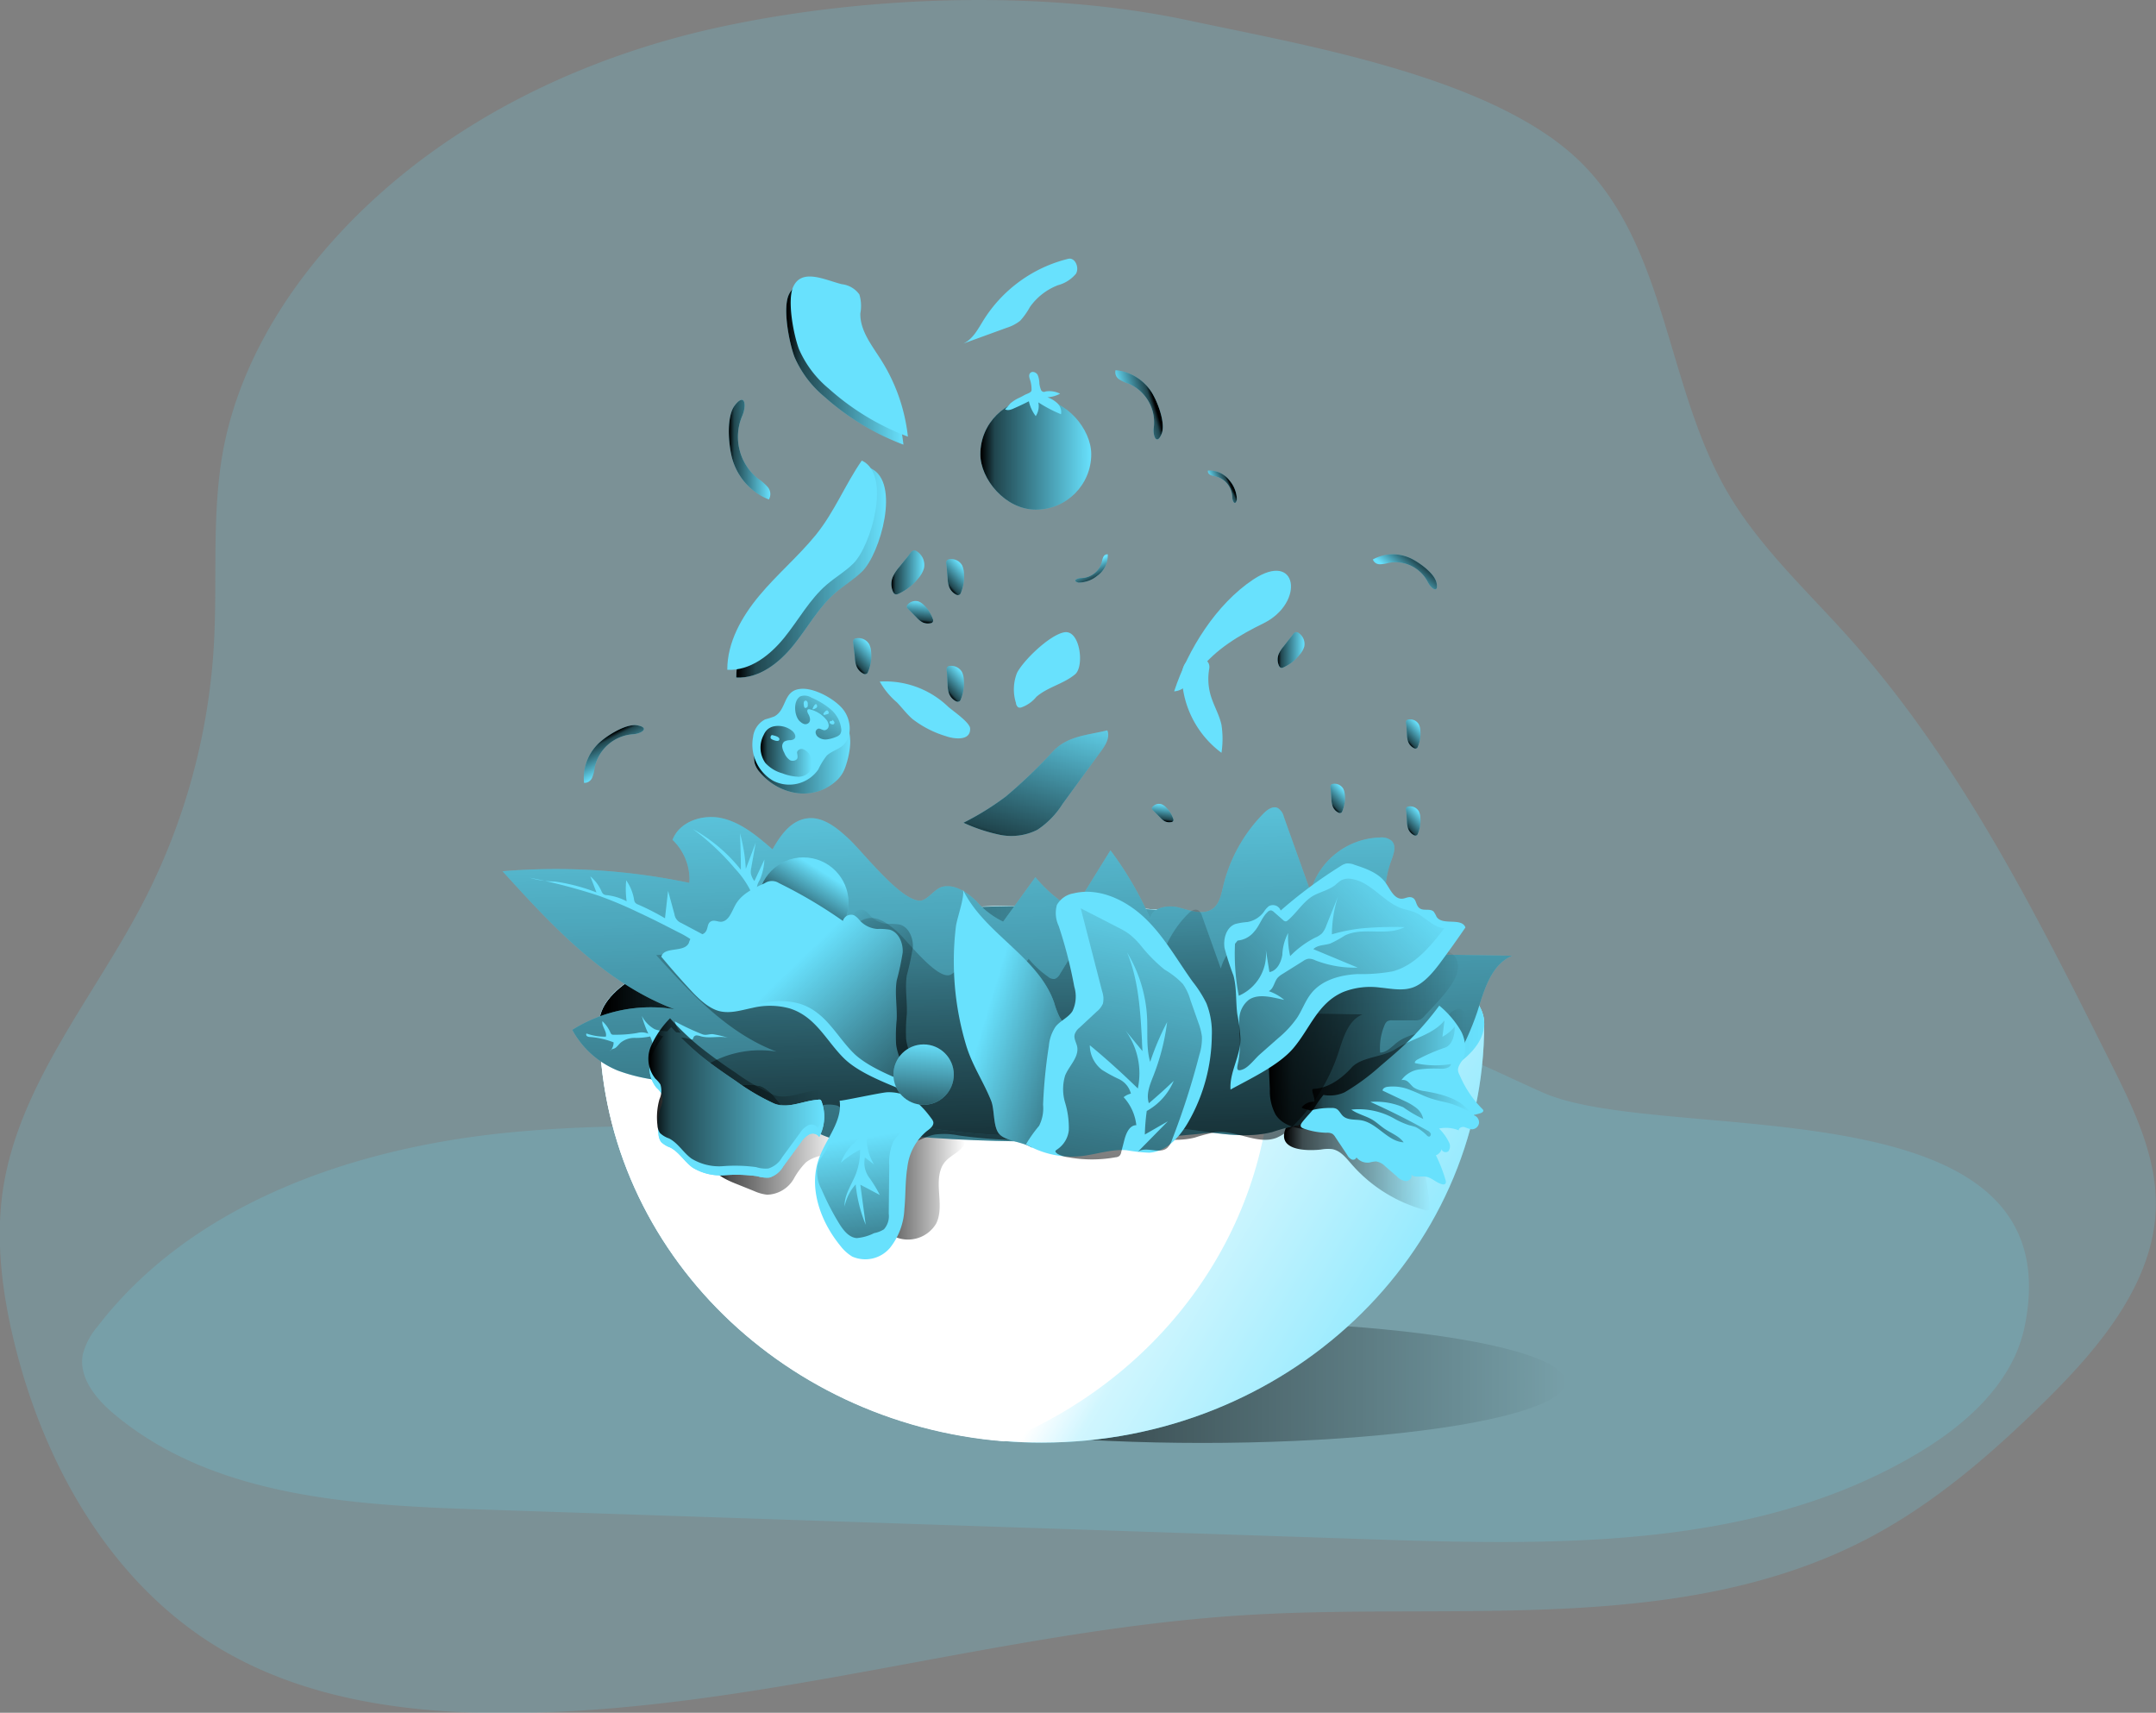 <svg id="Layer_1" data-name="Layer 1" xmlns="http://www.w3.org/2000/svg" xmlns:xlink="http://www.w3.org/1999/xlink" viewBox="0 0 314.2 249.57"><rect x="0" y="0" width="314.2" height="249.57" fill="#808080" stroke="none"/><defs><linearGradient id="linear-gradient" x1="158.59" y1="147.86" x2="172.61" y2="147.86" gradientUnits="userSpaceOnUse"><stop offset="0.01"/><stop offset="0.13" stop-opacity="0.69"/><stop offset="1" stop-opacity="0"/></linearGradient><linearGradient id="linear-gradient-2" x1="122.29" y1="201.38" x2="228.16" y2="201.38" xlink:href="#linear-gradient"/><linearGradient id="linear-gradient-3" x1="218" y1="213.6" x2="268.31" y2="244.01" gradientUnits="userSpaceOnUse"><stop offset="0.01" stop-color="#fff"/><stop offset="0.13" stop-color="#fff" stop-opacity="0.69"/><stop offset="1" stop-color="#fff" stop-opacity="0"/></linearGradient><linearGradient id="linear-gradient-4" x1="235.77" y1="206.47" x2="257.16" y2="206.47" xlink:href="#linear-gradient"/><linearGradient id="linear-gradient-5" x1="152.5" y1="208.03" x2="171.49" y2="208.03" xlink:href="#linear-gradient"/><linearGradient id="linear-gradient-6" x1="175.6" y1="211.91" x2="189.37" y2="211.91" xlink:href="#linear-gradient"/><linearGradient id="linear-gradient-7" x1="136.06" y1="188.11" x2="265.02" y2="188.11" xlink:href="#linear-gradient"/><linearGradient id="linear-gradient-8" x1="197.38" y1="237.87" x2="194.57" y2="139.89" xlink:href="#linear-gradient"/><linearGradient id="linear-gradient-9" x1="115.44" y1="134.15" x2="119.85" y2="127.02" xlink:href="#linear-gradient"/><linearGradient id="linear-gradient-10" x1="233.32" y1="190.13" x2="262.4" y2="190.13" xlink:href="#linear-gradient"/><linearGradient id="linear-gradient-11" x1="238.32" y1="196.56" x2="262.96" y2="196.56" xlink:href="#linear-gradient"/><linearGradient id="linear-gradient-12" x1="197.11" y1="228.49" x2="195.14" y2="159.95" xlink:href="#linear-gradient"/><linearGradient id="linear-gradient-13" x1="214.77" y1="193.59" x2="192.39" y2="186.84" xlink:href="#linear-gradient"/><linearGradient id="linear-gradient-14" x1="143.18" y1="198.3" x2="168.57" y2="198.3" xlink:href="#linear-gradient"/><linearGradient id="linear-gradient-15" x1="187.26" y1="200.57" x2="165.72" y2="178.32" xlink:href="#linear-gradient"/><linearGradient id="linear-gradient-16" x1="179.1" y1="232.19" x2="175.02" y2="204.59" xlink:href="#linear-gradient"/><linearGradient id="linear-gradient-17" x1="206.45" y1="232.94" x2="217.9" y2="164.24" xlink:href="#linear-gradient"/><linearGradient id="linear-gradient-18" x1="210.73" y1="206.81" x2="254.27" y2="165.89" xlink:href="#linear-gradient"/><linearGradient id="linear-gradient-19" x1="133.96" y1="164.38" x2="134.99" y2="151.8" xlink:href="#linear-gradient"/><linearGradient id="linear-gradient-20" x1="196.25" y1="164.05" x2="203.29" y2="140.4" xlink:href="#linear-gradient"/><linearGradient id="linear-gradient-21" x1="155.97" y1="122.42" x2="177.8" y2="122.42" xlink:href="#linear-gradient"/><linearGradient id="linear-gradient-22" x1="163.28" y1="92.14" x2="180.36" y2="92.14" xlink:href="#linear-gradient"/><linearGradient id="linear-gradient-23" x1="142.87" y1="66.18" x2="159.03" y2="66.18" xlink:href="#linear-gradient"/><linearGradient id="linear-gradient-24" x1="178.61" y1="122.33" x2="183.41" y2="122.33" xlink:href="#linear-gradient"/><linearGradient id="linear-gradient-25" x1="4298.7" y1="2918.98" x2="4301.78" y2="2918.98" gradientTransform="translate(-3263.1 4018.92) rotate(-82.64)" xlink:href="#linear-gradient"/><linearGradient id="linear-gradient-26" x1="2841.31" y1="799.87" x2="2845.01" y2="799.87" gradientTransform="translate(-2446.06 1459.16) rotate(-42.61)" xlink:href="#linear-gradient"/><linearGradient id="linear-gradient-27" x1="2823.56" y1="799.2" x2="2827.26" y2="799.2" gradientTransform="translate(-2446.06 1459.16) rotate(-42.61)" xlink:href="#linear-gradient"/><linearGradient id="linear-gradient-28" x1="2830.77" y1="811.32" x2="2834.47" y2="811.32" gradientTransform="translate(-2446.06 1459.16) rotate(-42.61)" xlink:href="#linear-gradient"/><linearGradient id="linear-gradient-29" x1="234.9" y1="133.66" x2="238.81" y2="133.66" xlink:href="#linear-gradient"/><linearGradient id="linear-gradient-30" x1="4274.48" y1="2957.83" x2="4276.98" y2="2957.83" gradientTransform="translate(-3263.1 4018.92) rotate(-82.64)" xlink:href="#linear-gradient"/><linearGradient id="linear-gradient-31" x1="2875.28" y1="861.89" x2="2878.29" y2="861.89" gradientTransform="translate(-2446.06 1459.16) rotate(-42.61)" xlink:href="#linear-gradient"/><linearGradient id="linear-gradient-32" x1="2860.82" y1="861.35" x2="2863.83" y2="861.35" gradientTransform="translate(-2446.06 1459.16) rotate(-42.61)" xlink:href="#linear-gradient"/><linearGradient id="linear-gradient-33" x1="2866.7" y1="871.22" x2="2869.71" y2="871.22" gradientTransform="translate(-2446.06 1459.16) rotate(-42.61)" xlink:href="#linear-gradient"/><linearGradient id="linear-gradient-34" x1="154.92" y1="104.47" x2="160.97" y2="104.47" xlink:href="#linear-gradient"/><linearGradient id="linear-gradient-35" x1="-1841.23" y1="6572.34" x2="-1837.12" y2="6572.34" gradientTransform="translate(4105.71 5756.04) rotate(130.01)" xlink:href="#linear-gradient"/><linearGradient id="linear-gradient-36" x1="-506.31" y1="7420.19" x2="-503.85" y2="7420.19" gradientTransform="translate(2960.6 7026.45) rotate(154.54)" xlink:href="#linear-gradient"/><linearGradient id="linear-gradient-37" x1="4300.19" y1="4938.73" x2="4302.65" y2="4938.73" gradientTransform="translate(-2539.45 6067.15) rotate(-114.14)" xlink:href="#linear-gradient"/><linearGradient id="linear-gradient-38" x1="136.16" y1="7574.99" x2="140.9" y2="7574.99" gradientTransform="translate(2443.35 7338.88) rotate(163.94)" xlink:href="#linear-gradient"/><linearGradient id="linear-gradient-39" x1="-2734.47" y1="2536.8" x2="-2729.73" y2="2536.8" gradientTransform="translate(3642.96 1418.89) rotate(62.8)" xlink:href="#linear-gradient"/><linearGradient id="linear-gradient-40" x1="161.99" y1="151.07" x2="170.93" y2="139.66" xlink:href="#linear-gradient"/><linearGradient id="linear-gradient-41" x1="159.56" y1="148.42" x2="167" y2="148.42" xlink:href="#linear-gradient"/></defs><title>30</title><path d="M153.38,42.94c-21.2,4.63-41.56,14.82-56.09,31-7.72,8.57-13.78,18.91-16,30.24-1.81,9.48-.87,19.24-1.43,28.87a93.23,93.23,0,0,1-10.28,37.36c-7.26,14-18.26,26.62-20.5,42.2-1,7.2-.08,14.56,1.62,21.63,4.26,17.77,13.89,35,29.46,44.57,12.73,7.82,28.2,9.87,43.15,9.75,36.2-.29,71.39-12.2,107.53-14.31,30.45-1.78,62.9,3,89.95-11.06,9.79-5.11,18.23-12.45,26.09-20.21s16-17.43,16-28.67c0-7.17-3.27-13.87-6.47-20.28-10.93-21.86-22-44-38.32-62.24-6.18-6.91-13.13-13.29-17.76-21.33-8.82-15.31-8.72-35.66-21.39-48S238.84,45.54,222,41.94C200.65,37.37,174.63,38.31,153.38,42.94Z" transform="translate(-48.7 -38.95)" fill="#68e1fd" opacity="0.18" style="isolation:isolate"/><path d="M190.86,202.85c-22.67,1.47-45.5-1.11-68.1,1.13S76.7,214.27,62.87,232.29a10.15,10.15,0,0,0-2.1,4c-.65,3.33,1.86,6.42,4.45,8.61,14.43,12.19,34.87,13.39,53.74,14l129.78,4.35c27.31.91,56.38,1.4,79.77-12.74,7-4.22,13.59-10.25,15.24-18.24,7.45-36.15-52.47-26.33-70.14-34.1-11.13-4.89-16.81-9-29.53-6.39C226,195.44,209.59,201.64,190.86,202.85Z" transform="translate(-48.7 -38.95)" fill="#68e1fd" opacity="0.18" style="isolation:isolate"/><path d="M171.74,144.17c1.33,1.63.87,4.27.31,6.08a6.57,6.57,0,0,1-.49,1.23,4.87,4.87,0,0,1-.73,1,7.1,7.1,0,0,1-5.85,2.05,8.6,8.6,0,0,1-5.5-3,3.39,3.39,0,0,1-.8-1.4,5.2,5.2,0,0,1,.2-2.62,2.88,2.88,0,0,1,1.54-1.77,14,14,0,0,0,1.34-.43c1.84-1,1.26-3.71,3.71-4C167.47,141,170.54,142.69,171.74,144.17Z" transform="translate(-48.7 -38.95)" fill="#68e1fd"/><path d="M171.74,144.17c1.33,1.63.87,4.27.31,6.08a6.57,6.57,0,0,1-.49,1.23,4.87,4.87,0,0,1-.73,1,7.1,7.1,0,0,1-5.85,2.05,8.6,8.6,0,0,1-5.5-3,3.39,3.39,0,0,1-.8-1.4,5.2,5.2,0,0,1,.2-2.62,2.88,2.88,0,0,1,1.54-1.77,14,14,0,0,0,1.34-.43c1.84-1,1.26-3.71,3.71-4C167.47,141,170.54,142.69,171.74,144.17Z" transform="translate(-48.7 -38.95)" fill="url(#linear-gradient)"/><ellipse cx="175.22" cy="201.38" rx="52.93" ry="8.87" fill="url(#linear-gradient-2)"/><path d="M265,188.08v.07c0,33.72-28.87,61-64.48,61-1.86,0-3.71-.07-5.53-.23-33-2.65-58.95-28.86-58.95-60.82v-.07c0-4.62,6.9-8.82,18.09-11.91,11.73-3.23,28.18-5.24,46.39-5.24C236.12,170.93,265,178.61,265,188.08Z" transform="translate(-48.7 -38.95)" fill="#68e1fd"/><path d="M265,188.08v.07c0,33.72-28.87,61-64.48,61-1.86,0-3.71-.07-5.53-.23-33-2.65-58.95-28.86-58.95-60.82v-.07c0-4.62,6.9-8.82,18.09-11.91,11.73-3.23,28.18-5.24,46.39-5.24C236.12,170.93,265,178.61,265,188.08Z" transform="translate(-48.7 -38.95)" fill="url(#linear-gradient-3)"/><path d="M241.2,206.45a5.73,5.73,0,0,1,1.65-.06c1.18.21,2,1.25,2.78,2.15a21.62,21.62,0,0,0,10.76,6.73c.25.06.56.1.7-.1a.62.62,0,0,0,.05-.48L255.77,206a30,30,0,0,0-1-4.8,4.58,4.58,0,0,0-.95-1.78,5.59,5.59,0,0,0-2.79-1.3,10.73,10.73,0,0,0-3.63-.5,10.1,10.1,0,0,0-3,.91c-2.24,1-7.39,2.38-8.34,4.85C234.75,206.64,239.17,206.67,241.2,206.45Z" transform="translate(-48.7 -38.95)" fill="url(#linear-gradient-4)"/><path d="M234,192.83v.07c0,25.13-16,46.71-39,56.07-33-2.65-58.95-28.86-58.95-60.82v-.07c0-4.62,6.9-8.82,18.09-11.91,4.91-.32,10-.49,15.33-.49C205.06,175.68,233.92,183.36,234,192.83Z" transform="translate(-48.7 -38.95)" fill="#fff"/><path d="M156,211.45l2.61,1.05a6.27,6.27,0,0,0,1.89.53,4.63,4.63,0,0,0,3.86-2.28,11,11,0,0,1,1.75-2.39c1.27-1.08,3.11-1.08,4.63-1.76a1.27,1.27,0,0,0,.72-.62,1.32,1.32,0,0,0-.49-1.31A5.79,5.79,0,0,0,166.5,203a21.19,21.19,0,0,0-2.7.55c-1.15.23-2.34.3-3.5.54-2.15.47-5.66,1.74-7.23,3.35C151.21,209.39,154.37,210.81,156,211.45Z" transform="translate(-48.7 -38.95)" fill="url(#linear-gradient-5)"/><path d="M185.88,209.15c-1,2.54.47,5.63-.75,8.09a4.78,4.78,0,0,1-6.3,1.79,6.54,6.54,0,0,1-3.23-6.1,10.62,10.62,0,0,1,3-6.5,7.2,7.2,0,0,1,1.5-1.31c1.66-1,3.76-.91,5.7-.72,1.24.12,4.42-.26,3.39,1.4C188.34,207.14,186.55,207.44,185.88,209.15Z" transform="translate(-48.7 -38.95)" fill="url(#linear-gradient-6)"/><path d="M265,188.08v.07c-.1,9.47-28.93,17.13-64.48,17.13s-64.38-7.66-64.48-17.13v-.07c0-9.47,28.9-17.15,64.48-17.15S265,178.61,265,188.08Z" transform="translate(-48.7 -38.95)" fill="#68e1fd"/><path d="M265,188.08v.07c-.1,9.47-28.93,17.13-64.48,17.13s-64.38-7.66-64.48-17.13v-.07c0-9.47,28.9-17.15,64.48-17.15S265,178.61,265,188.08Z" transform="translate(-48.7 -38.95)" fill="url(#linear-gradient-7)"/><path d="M172.43,161.21c-1.74-1.63-3.84-3.37-6.2-3s-3.8,2.49-4.95,4.5c-2.18-1.89-4.48-3.85-7.29-4.52s-6.27.43-7.28,3.14a8,8,0,0,1,2.46,6.27,94.68,94.68,0,0,0-27.23-1.7c7.27,8,14.94,16.3,25.07,20.11a21.46,21.46,0,0,0-14.91,3,13.2,13.2,0,0,0,6.68,5.95,25.7,25.7,0,0,0,4.73,1.23c4.17.82,8.43,1.63,12.63,1.06a6.88,6.88,0,0,1,3.55,0,6.29,6.29,0,0,1,2.16,1.89c3.3,3.84,8.24,7.13,13.14,5.86,1.72-.44,3.28-1.42,5-1.75a15.41,15.41,0,0,1,4.88.19,103,103,0,0,0,26.14.33,57,57,0,0,1,6.51-.57c5.56,0,11.18,2.05,16.58.7a33.57,33.57,0,0,1,4.38-1.14c4.27-.47,8.63,2.69,12.66,1.19a10.1,10.1,0,0,0,3.46-2.49A38.46,38.46,0,0,0,264,186.35c1-3.14,2-6.85,5.07-8.14L256.21,178a4.92,4.92,0,0,1-1.91-.31,4,4,0,0,1-1.55-1.51,13.07,13.07,0,0,1-1.33-11.74c.38-1,.84-2.3.06-3a2.29,2.29,0,0,0-1.61-.46,10.85,10.85,0,0,0-10.19,7.87l-3.88-10.87a2.06,2.06,0,0,0-.9-1.3c-.72-.33-1.51.24-2.06.8a22.51,22.51,0,0,0-5.9,10.68c-.28,1.17-.52,2.47-1.49,3.19-1.37,1-3.28.28-4.93-.16s-4,0-4.17,1.66a50.3,50.3,0,0,0-5.82-10l-4.4,7.1a1.94,1.94,0,0,1-1.1,1,1.89,1.89,0,0,1-1.44-.48,20.69,20.69,0,0,1-4-3.71l-4.7,6.49a12.18,12.18,0,0,1-3.91-3c-1.29-1.22-3-2.46-4.84-2.11-1.24.24-2.22,2-3.35,2.05C179.94,170.21,174.5,163.14,172.43,161.21Z" transform="translate(-48.7 -38.95)" fill="#68e1fd"/><path d="M172.43,161.21c-1.74-1.63-3.84-3.37-6.2-3s-3.8,2.49-4.95,4.5c-2.18-1.89-4.48-3.85-7.29-4.52s-6.27.43-7.28,3.14a8,8,0,0,1,2.46,6.27,94.68,94.68,0,0,0-27.23-1.7c7.27,8,14.94,16.3,25.07,20.11a21.46,21.46,0,0,0-14.91,3,13.2,13.2,0,0,0,6.68,5.95,25.7,25.7,0,0,0,4.73,1.23c4.17.82,8.43,1.63,12.63,1.06a6.88,6.88,0,0,1,3.55,0,6.29,6.29,0,0,1,2.16,1.89c3.3,3.84,8.24,7.13,13.14,5.86,1.72-.44,3.28-1.42,5-1.75a15.41,15.41,0,0,1,4.88.19,103,103,0,0,0,26.14.33,57,57,0,0,1,6.51-.57c5.56,0,11.18,2.05,16.58.7a33.57,33.57,0,0,1,4.38-1.14c4.27-.47,8.63,2.69,12.66,1.19a10.1,10.1,0,0,0,3.46-2.49A38.46,38.46,0,0,0,264,186.35c1-3.14,2-6.85,5.07-8.14L256.21,178a4.92,4.92,0,0,1-1.91-.31,4,4,0,0,1-1.55-1.51,13.07,13.07,0,0,1-1.33-11.74c.38-1,.84-2.3.06-3a2.29,2.29,0,0,0-1.61-.46,10.85,10.85,0,0,0-10.19,7.87l-3.88-10.87a2.06,2.06,0,0,0-.9-1.3c-.72-.33-1.51.24-2.06.8a22.51,22.51,0,0,0-5.9,10.68c-.28,1.17-.52,2.47-1.49,3.19-1.37,1-3.28.28-4.93-.16s-4,0-4.17,1.66a50.3,50.3,0,0,0-5.82-10l-4.4,7.1a1.94,1.94,0,0,1-1.1,1,1.89,1.89,0,0,1-1.44-.48,20.69,20.69,0,0,1-4-3.71l-4.7,6.49a12.18,12.18,0,0,1-3.91-3c-1.29-1.22-3-2.46-4.84-2.11-1.24.24-2.22,2-3.35,2.05C179.94,170.21,174.5,163.14,172.43,161.21Z" transform="translate(-48.7 -38.95)" fill="url(#linear-gradient-8)"/><circle cx="117.08" cy="131.51" r="6.58" fill="#68e1fd"/><circle cx="117.08" cy="131.51" r="6.58" fill="url(#linear-gradient-9)"/><path d="M256.29,187a2.13,2.13,0,0,1-.56.48,2.06,2.06,0,0,1-1,.14l-3.12,0a1.3,1.3,0,0,0-.73.14,1.23,1.23,0,0,0-.4.56,8.51,8.51,0,0,0-.65,4c1,0,1.73-.92,2.53-1.52,1.87-1.4,4.57-1.34,6.34-2.87.71-.62,1.24-1.47,2.1-1.85a1.09,1.09,0,0,1,.64-.11c.57.09.82.77.89,1.35a7.31,7.31,0,0,1-1,4.7l-6.19,6.33a11.8,11.8,0,0,1-6.52,4.34,26.4,26.4,0,0,1-7.83.89c-2.29,0-4.95-.3-6.19-2.22a7.24,7.24,0,0,1-.84-3.69l-.44-9.64a5,5,0,0,1,.1-1.64,5.22,5.22,0,0,1,2.32-2.58l6.65-4.63a12.36,12.36,0,0,1,3.09-1.73,12.49,12.49,0,0,1,3.22-.43c2.27-.1,4.54-.19,6.8-.07,2,.12,5.76,0,5.69,2.9C261.15,182.21,257.86,185.24,256.29,187Z" transform="translate(-48.7 -38.95)" fill="url(#linear-gradient-10)"/><path d="M261.92,196.68a15.45,15.45,0,0,0,2.78,3.83c.09.09.18.18.17.3s-.19.26-.35.32a11.06,11.06,0,0,1-1.13.3,1.09,1.09,0,0,1,.85,1.17,1.07,1.07,0,0,1-1.14.9,8.33,8.33,0,0,1-1-.33c-.35-.07-.82.12-.82.48a4.9,4.9,0,0,0-2.86-.26,7.18,7.18,0,0,1,1.44,2,1.23,1.23,0,0,1-.05,1.26c-.29.34-1,.17-1-.28a1.42,1.42,0,0,1-.85.92,21.72,21.72,0,0,1,1.4,3.59c.06.19.1.44-.05.57a.5.5,0,0,1-.43.06c-.87-.2-1.54-1-2.43-1.11-.73-.11-1.65.22-2.12-.35.28.42-.22,1-.73,1a2.1,2.1,0,0,1-1.32-.68l-1.7-1.47a2.39,2.39,0,0,0-1.36-.72,4.89,4.89,0,0,0-.93.16,2.09,2.09,0,0,1-1.91-.74.52.52,0,0,1-.72.28,1.46,1.46,0,0,1-.61-.62l-1.74-2.61a1.57,1.57,0,0,0-.43-.49A1.65,1.65,0,0,0,242,204a10.64,10.64,0,0,1-2.74-.42c-.9-.26-1.35-.41-.7-1.22s1.13-1.25,1.64-1.92a17.15,17.15,0,0,1,1.37-1.95,5.14,5.14,0,0,0,3.08-.38,32.19,32.19,0,0,0,5.2-3.82c1.72-1.46,3.45-2.92,5-4.54a43,43,0,0,0,3.6-4.27,13.55,13.55,0,0,1,3.21,3.79,5.19,5.19,0,0,1,.45,3.44c-.24,1-1.24,1.58-.83,2.61C261.49,195.78,261.7,196.24,261.92,196.68Z" transform="translate(-48.7 -38.95)" fill="#68e1fd"/><path d="M239.63,200.77a11.45,11.45,0,0,1,3.14-.38,1.52,1.52,0,0,1,.63.1c.45.2.65.73,1,1.06.69.65,1.77.48,2.7.64,2.31.42,3.82,3.07,6.16,3.21-.68-.94-1.86-1.34-2.81-2-.59-.4-1.11-.9-1.71-1.27-1-.6-2.17-.83-3.1-1.5A10.47,10.47,0,0,1,252,202a12,12,0,0,0,2.05.9,8.7,8.7,0,0,1,1,.29,6.61,6.61,0,0,1,1.64,1.25.55.55,0,0,0,.25.13c.21,0,.34-.27.26-.46a1,1,0,0,0-.46-.42q-4.06-2.26-8.33-4.18a10.12,10.12,0,0,1,4.8.78,18.47,18.47,0,0,0,2.9,1.7,2.75,2.75,0,0,0-1-1.6,8.32,8.32,0,0,0-1.69-1l-3.23-1.53c0-.3.34-.48.64-.54a6.55,6.55,0,0,1,3.46.48c1.11.41,2.16,1,3.29,1.31.93.29,1.9.43,2.82.74a17.54,17.54,0,0,1,2.58,1.16c-1.56-2-4.19-2.65-6.66-3.07a3.7,3.7,0,0,1-1.57-.52c-.3-.23-.53-.55-.81-.8a1.11,1.11,0,0,0-1-.29,3.82,3.82,0,0,1,2.64-1.56,17.52,17.52,0,0,1,3.16-.09c.57,0,1.31-.13,1.43-.69a13.72,13.72,0,0,1-5.27-.14c-.06-.22.18-.41.38-.52a27.52,27.52,0,0,1,4-1.73c1.11-.38,1.44-1.91,1.43-3.09a5.7,5.7,0,0,1-1.8,1.51l.3-2.38c-1.75,2.15-4.8,2.63-7.11,4.16-1.81,1.2-5,1.13-6.43,2.71s-3.36,3-5.53,3.1c-.64,0,.56,1.81-.08,1.87a2.14,2.14,0,0,0-1.66.84C238.64,200.57,239.31,200.59,239.63,200.77Z" transform="translate(-48.7 -38.95)" fill="url(#linear-gradient-11)"/><path d="M147.06,187.78a3.42,3.42,0,0,0,.87,1.66l-2.48-.26a4.38,4.38,0,0,1-1.35-.27,4.62,4.62,0,0,1-1.86-1.93,14.74,14.74,0,0,0,.94,2.58,2.55,2.55,0,0,0-1.64-.09,18.69,18.69,0,0,1-3.42.25.49.49,0,0,1-.27-.05.55.55,0,0,1-.19-.26,5,5,0,0,0-1.17-1.66c-.14.77.71,1.5.5,2.25a8,8,0,0,1-2.82-.46.29.29,0,0,0,.09.4.85.85,0,0,0,.44.11,11.81,11.81,0,0,1,3.42.78,1.73,1.73,0,0,1-.51,1.26c.09-.25.42-.28.67-.39s.56-.52.84-.8a3.22,3.22,0,0,1,2.09-.72,9.84,9.84,0,0,0,2.24-.21,6.37,6.37,0,0,1,.5,1.78l.72-2.06c1.35.76,3.11.14,4.56.68.14,0,.31.11.42,0a.79.79,0,0,0,.12-.28.51.51,0,0,1,.49-.27,2.32,2.32,0,0,1,.58.13c1.28.35,2.66-.09,3.95.2a18.6,18.6,0,0,0-2.18-.51c-.6-.05-1,.24-1.59,0A36.58,36.58,0,0,1,147.06,187.78Z" transform="translate(-48.7 -38.95)" fill="#68e1fd"/><path d="M155.81,165.51a36,36,0,0,0-6.14-5.76,23.53,23.53,0,0,1,7,5.93c0-1.77-.05-3.54-.13-5.31a24,24,0,0,1,.85,5.18l1.44-3.81-.65,3.67a2.64,2.64,0,0,0-.06.79,2.71,2.71,0,0,0,.52,1.13l1.46-3.14a8.31,8.31,0,0,1-.69,3,2.93,2.93,0,0,0-.44,1.88c.12.43.6.94.39,1.4-.87-.46-1-1.17-1.42-2A13.7,13.7,0,0,0,155.81,165.51Z" transform="translate(-48.7 -38.95)" fill="#68e1fd"/><path d="M247.25,186.76c-2.13.9-2.82,3.49-3.54,5.69a26.62,26.62,0,0,1-2.89,6,25.41,25.41,0,0,1-3.33,4.2c-.1.12-.21.23-.33.35a7.06,7.06,0,0,1-2.43,1.74c-2.81,1.06-5.86-1.16-8.85-.83a25.67,25.67,0,0,0-3.07.8c-3.77.94-7.7-.49-11.59-.49a38.8,38.8,0,0,0-4.56.4,72.24,72.24,0,0,1-18.29-.23,10.58,10.58,0,0,0-3.41-.13c-1.22.23-2.31.91-3.51,1.22-3.43.89-6.89-1.41-9.19-4.1a4.43,4.43,0,0,0-1.51-1.32,4.73,4.73,0,0,0-2.48,0,27.23,27.23,0,0,1-8.84-.74,18.72,18.72,0,0,1-3.31-.86,9.25,9.25,0,0,1-4.68-4.17,15.07,15.07,0,0,1,10.43-2.11c-7.08-2.66-12.45-8.46-17.54-14.06a66.18,66.18,0,0,1,19,1.18,5.54,5.54,0,0,0-1.71-4.38c.71-1.9,3.12-2.66,5.09-2.2a12.75,12.75,0,0,1,5.1,3.16c.8-1.4,1.86-2.91,3.46-3.14s3.12,1,4.34,2.11c1.45,1.36,5.25,6.3,7.25,6.21.79,0,1.47-1.27,2.34-1.43,1.31-.25,2.49.62,3.38,1.47a8.55,8.55,0,0,0,2.74,2.1l3.29-4.54a14.34,14.34,0,0,0,2.8,2.59,1.3,1.3,0,0,0,1,.34,1.39,1.39,0,0,0,.77-.72l3.08-5a35.44,35.44,0,0,1,4.07,7c.09-1.19,1.75-1.48,2.91-1.17s2.49.84,3.45.12a3.62,3.62,0,0,0,1-2.23,15.66,15.66,0,0,1,4.13-7.47c.39-.39.94-.79,1.44-.56a1.38,1.38,0,0,1,.63.9l2.72,7.61a7.58,7.58,0,0,1,7.13-5.51A1.57,1.57,0,0,1,235,175c.55.52.23,1.42,0,2.13a9.15,9.15,0,0,0,.93,8.21,2.82,2.82,0,0,0,1.08,1.06,3.39,3.39,0,0,0,1.34.21Z" transform="translate(-48.7 -38.95)" fill="url(#linear-gradient-12)"/><path d="M189,168.52c3.07,6.45,11,9.79,13.33,16.54a12.25,12.25,0,0,0,.78,2.07c.43.76,1.09,1.36,1.54,2.1,1.29,2.14.56,4.88-.19,7.25L202.4,203c-.31,1-.65,2.4-1.67,2.4l-1.69.75c-1.32-.83-3.85-.94-4.74-2s-.64-3.52-1.15-4.79c-1.1-2.76-2.73-5.11-3.62-8a42.34,42.34,0,0,1-1.82-11.56,41,41,0,0,1,.3-5.86C188.13,172.84,189.41,169.34,189,168.52Z" transform="translate(-48.7 -38.95)" fill="#68e1fd"/><path d="M189,168.52c3.07,6.45,11,9.79,13.33,16.54a12.25,12.25,0,0,0,.78,2.07c.43.76,1.09,1.36,1.54,2.1,1.29,2.14.56,4.88-.19,7.25L202.4,203c-.31,1-.65,2.4-1.67,2.4l-1.69.75c-1.32-.83-3.85-.94-4.74-2s-.64-3.52-1.15-4.79c-1.1-2.76-2.73-5.11-3.62-8a42.34,42.34,0,0,1-1.82-11.56,41,41,0,0,1,.3-5.86C188.13,172.84,189.41,169.34,189,168.52Z" transform="translate(-48.7 -38.95)" fill="url(#linear-gradient-13)"/><path d="M171.06,199.32c.45,3-2,5.57-3,8.41-1.56,4.29.2,9.18,3.08,12.71a6.33,6.33,0,0,0,1.75,1.6,4.72,4.72,0,0,0,5.53-1.29,9.72,9.72,0,0,0,2.08-5.65c.2-2,.11-4.09.44-6.1a8,8,0,0,1,2.84-5.25c.46-.33,1-.74.94-1.29a1.36,1.36,0,0,0-.28-.53c-1.61-2.22-3.49-3.92-6.42-3.83C177.17,198.12,171.08,199.46,171.06,199.32Z" transform="translate(-48.7 -38.95)" fill="#68e1fd"/><path d="M161.56,199.77a32.36,32.36,0,0,1-5.56-3.26c-1.87-1.27-3.74-2.55-5.48-4a42,42,0,0,1-4-3.87,13.71,13.71,0,0,0-2.8,4.1,4.63,4.63,0,0,0,.65,4.7,4.07,4.07,0,0,1,.73.83,3,3,0,0,1-.13,2.15,10,10,0,0,0-.3,3.81,2.13,2.13,0,0,0,.39,1.13,3.76,3.76,0,0,0,1.31.79c1.31.67,2.08,2.08,3.28,2.94a7.79,7.79,0,0,0,4.61,1.1,22.62,22.62,0,0,1,4.8.14,4.72,4.72,0,0,0,1.78.2,3.54,3.54,0,0,0,2-1.62l2.57-3.5a3.41,3.41,0,0,1,1.2-1.16,1.16,1.16,0,0,1,1.48.36,6.38,6.38,0,0,0,.35-5.13.55.55,0,0,0-.18-.28.57.57,0,0,0-.37,0C165.85,199.31,163.48,200.57,161.56,199.77Z" transform="translate(-48.7 -38.95)" fill="#68e1fd"/><path d="M161.56,199.77a32.36,32.36,0,0,1-5.56-3.26c-1.87-1.27-3.74-2.55-5.48-4a42,42,0,0,1-4-3.87,13.71,13.71,0,0,0-2.8,4.1,4.63,4.63,0,0,0,.65,4.7,4.07,4.07,0,0,1,.73.83,3,3,0,0,1-.13,2.15,10,10,0,0,0-.3,3.81,2.13,2.13,0,0,0,.39,1.13,3.76,3.76,0,0,0,1.31.79c1.31.67,2.08,2.08,3.28,2.94a7.79,7.79,0,0,0,4.61,1.1,22.62,22.62,0,0,1,4.8.14,4.72,4.72,0,0,0,1.78.2,3.54,3.54,0,0,0,2-1.62l2.57-3.5a3.41,3.41,0,0,1,1.2-1.16,1.16,1.16,0,0,1,1.48.36,6.38,6.38,0,0,0,.35-5.13.55.55,0,0,0-.18-.28.57.57,0,0,0-.37,0C165.85,199.31,163.48,200.57,161.56,199.77Z" transform="translate(-48.7 -38.95)" fill="#68e1fd"/><path d="M161.39,198.46a32,32,0,0,1-5.56-3.26,67.25,67.25,0,0,1-5.48-4,39.91,39.91,0,0,1-4-3.88,13.63,13.63,0,0,0-2.8,4.11,4.62,4.62,0,0,0,.66,4.69,4.5,4.5,0,0,1,.73.84,3,3,0,0,1-.13,2.15,9.75,9.75,0,0,0-.3,3.8,2.19,2.19,0,0,0,.38,1.14,3.68,3.68,0,0,0,1.31.78c1.32.67,2.08,2.08,3.28,2.94a7.74,7.74,0,0,0,4.61,1.1,22.7,22.7,0,0,1,4.81.14,4.5,4.5,0,0,0,1.77.2,3.47,3.47,0,0,0,2-1.61l2.57-3.5a3.22,3.22,0,0,1,1.19-1.16,1.14,1.14,0,0,1,1.48.36,6.4,6.4,0,0,0,.35-5.14.43.43,0,0,0-.54-.33C165.67,198,163.3,199.26,161.39,198.46Z" transform="translate(-48.7 -38.95)" fill="url(#linear-gradient-14)"/><path d="M238.6,197.61c-.14,3,2.56,5.33,3.89,8,2,4.1.76,9.15-1.75,13a6.07,6.07,0,0,1-1.57,1.77,4.7,4.7,0,0,1-5.63-.71,9.69,9.69,0,0,1-2.66-5.39c-.41-2-.53-4.06-1.08-6a8,8,0,0,0-3.37-4.93c-.48-.28-1.1-.62-1.06-1.18a1.25,1.25,0,0,1,.22-.55c1.37-2.38,3.07-4.26,6-4.49C232.39,197.05,238.59,197.75,238.6,197.61Z" transform="translate(-48.7 -38.95)" fill="none"/><path d="M244.46,183.49a10.78,10.78,0,0,1,5.37-.64c1.58.15,3.21.51,4.72,0s2.82-2,3.86-3.37c1.32-1.77,2.61-3.57,3.85-5.39-.55-1.5-3.36-.22-4.21-1.56a3.79,3.79,0,0,0-.41-.74c-.51-.52-1.5-.06-2.07-.51s-.43-1.23-1-1.51-1,.11-1.55.13c-1.14.05-1.69-1.32-2.35-2.26-1-1.47-2.87-2.12-4.57-2.68a2.51,2.51,0,0,0-1.2-.19,2.64,2.64,0,0,0-.87.4,67.41,67.41,0,0,0-8.69,6.45,1.21,1.21,0,0,0-1.75-.62,3.53,3.53,0,0,0-.73.85,3.83,3.83,0,0,1-2.38,1.45,9.48,9.48,0,0,0-1.77.29c-1.3.49-1.77,2.15-1.55,3.52a41.61,41.61,0,0,0,1.3,4c.49,1.83.31,3.77.56,5.64a25.45,25.45,0,0,1,.46,3.57c0,2.53-1.63,4.88-1.45,7.39,2.88-1.59,7-3.51,9.13-6C239.63,188.81,240.73,185.1,244.46,183.49Z" transform="translate(-48.7 -38.95)" fill="#68e1fd"/><path d="M201.55,191.37a5.92,5.92,0,0,1,1-2.85c.7-.86,1.84-1.3,2.44-2.23a4.94,4.94,0,0,0,.27-3.56,65.63,65.63,0,0,0-2.27-8.85,4.41,4.41,0,0,1-.27-3.06,3.43,3.43,0,0,1,2.44-1.7c3.74-.91,7.67,1,10.44,3.65s4.66,6.09,6.91,9.22a17.56,17.56,0,0,1,2,3.14,11.5,11.5,0,0,1,.79,4.73A25.73,25.73,0,0,1,222,202.22c-1.27,2.28-3.23,4.55-5.84,4.69a24.4,24.4,0,0,1-3.27-.36c-2.24-.19-4.43.62-6.67.86a13.21,13.21,0,0,1-8-1.73,20.31,20.31,0,0,1,1.91-2.69,5.66,5.66,0,0,0,.58-3.07A74.28,74.28,0,0,1,201.55,191.37Z" transform="translate(-48.7 -38.95)" fill="#68e1fd"/><path d="M147.57,174.79c-1.95-1-3.89-2-5.87-2.91a59.39,59.39,0,0,0-5.76-2.42,84.44,84.44,0,0,0-10.06-2.62,13.33,13.33,0,0,0,3.68.56,26.79,26.79,0,0,1,6.06,1.58l-.89-2.34a6,6,0,0,1,1.61,2.13,1.07,1.07,0,0,0,.32.48.92.92,0,0,0,.49.13,8.27,8.27,0,0,1,2.87.89,13,13,0,0,1-.06-3.05A6.84,6.84,0,0,1,141.1,170a1,1,0,0,0,.15.45,1,1,0,0,0,.44.3,35,35,0,0,1,3.92,2l.45-4,.93,3.41a1.62,1.62,0,0,0,1,1.28l3.16,1.68a.72.72,0,0,0,.32.11.91.91,0,0,0,.3-.11,4,4,0,0,0,1.25-1.22c.39,1.08.1,3.88-1.68,3.5-.55-.11-1-.83-1.38-1.16A14.14,14.14,0,0,0,147.57,174.79Z" transform="translate(-48.7 -38.95)" fill="#68e1fd"/><path d="M163.76,185.88a10.89,10.89,0,0,0-5.41-.07c-1.55.32-3.14.84-4.69.5s-3-1.68-4.19-2.95q-2.25-2.43-4.39-5c.39-1.54,3.32-.56,4-2a3.51,3.51,0,0,1,.33-.77c.45-.57,1.48-.22,2-.73s.31-1.26.81-1.6,1,0,1.56,0c1.14-.07,1.55-1.49,2.11-2.49.88-1.57,2.63-2.4,4.27-3.14a1.89,1.89,0,0,1,2.07,0,68.62,68.62,0,0,1,9.31,5.51,1.23,1.23,0,0,1,1.68-.8,3.37,3.37,0,0,1,.82.78,3.84,3.84,0,0,0,2.52,1.19,8.78,8.78,0,0,1,1.78.1c1.35.36,2,2,1.91,3.34a38.3,38.3,0,0,1-.87,4.07c-.3,1.87.08,3.78,0,5.68a24,24,0,0,0-.09,3.59c.3,2.51,2.12,4.68,2.21,7.21-3-1.29-7.31-2.77-9.71-5.05C169.12,190.67,167.64,187.09,163.76,185.88Z" transform="translate(-48.7 -38.95)" fill="#68e1fd"/><path d="M165.24,185.2a10.77,10.77,0,0,0-5.41-.08c-1.55.32-3.14.84-4.69.51a8.6,8.6,0,0,1-4.19-3c-1.5-1.62-3-3.27-4.39-5,.39-1.54,3.32-.57,4-2a3.51,3.51,0,0,1,.33-.77c.45-.57,1.48-.22,2-.73s.3-1.27.81-1.6,1,0,1.56,0c1.14-.07,1.55-1.49,2.11-2.49.88-1.57,2.62-2.41,4.27-3.14a2.56,2.56,0,0,1,1.16-.32,2.52,2.52,0,0,1,.91.31,67.6,67.6,0,0,1,9.31,5.51,1.22,1.22,0,0,1,1.68-.8,3.33,3.33,0,0,1,.82.77,3.85,3.85,0,0,0,2.52,1.2,8.82,8.82,0,0,1,1.78.1c1.34.35,2,2,1.91,3.34a41,41,0,0,1-.88,4.07c-.29,1.87.09,3.78,0,5.67a24.1,24.1,0,0,0-.1,3.6c.31,2.51,2.13,4.68,2.21,7.2-3-1.29-7.3-2.77-9.71-5C170.6,190,169.12,186.41,165.24,185.2Z" transform="translate(-48.7 -38.95)" fill="url(#linear-gradient-15)"/><path d="M178.85,205.38a7.57,7.57,0,0,0-.56,3.41l-.07,7a2.91,2.91,0,0,1-.7,2.28,4.12,4.12,0,0,1-1.44.56,6.75,6.75,0,0,1-2.54.72c-1.14-.1-1.94-1.14-2.54-2.11a38.36,38.36,0,0,1-2.58-5,5.35,5.35,0,0,1-.55-3.57c.31-1,1.16-1.79,1.53-2.79s.23-2.05.51-3a12.87,12.87,0,0,0,1-2.82c0-.11,0-.24.09-.3a.31.31,0,0,1,.21,0l3.73-.06a10.83,10.83,0,0,0-.63,4.95,7.11,7.11,0,0,0-3.06,3.72,13,13,0,0,1,2.79-1.9,9.46,9.46,0,0,1-.68,3.71c-.62,1.5-1.64,2.93-1.57,4.55a6.76,6.76,0,0,1,1.61-3.2,20.8,20.8,0,0,0,1.46,5.87l-.78-5.83,2.84,1.5a19,19,0,0,0-1.58-2.58,3.62,3.62,0,0,1-.59-2.88l1.32,1a7.2,7.2,0,0,1-.74-5.89,4.69,4.69,0,0,1,1.12-2.6,4.18,4.18,0,0,1,2.48-.88c1.25-.13,4.08,0,3.52,2C181.92,202.86,179.66,203.76,178.85,205.38Z" transform="translate(-48.7 -38.95)" fill="url(#linear-gradient-16)"/><path d="M204.46,203.65a12.57,12.57,0,0,0-.53-4,6.83,6.83,0,0,1,0-4c.58-1.41,2-2.63,1.76-4.14-.11-.62-.53-1.21-.38-1.82a2.05,2.05,0,0,1,.71-1l2.5-2.33a3.13,3.13,0,0,0,.91-1.17,3.18,3.18,0,0,0-.1-1.75l-3.13-12.14,5.43,2.79a11.83,11.83,0,0,1,1.58.92,10.83,10.83,0,0,1,1.74,1.71,22.72,22.72,0,0,0,3.48,3.52,12,12,0,0,1,2.65,2.08,7.4,7.4,0,0,1,1.07,2.25l1.2,3.42a8.72,8.72,0,0,1,.51,2,7.92,7.92,0,0,1-.37,2.64,110.73,110.73,0,0,1-4,12.44,2.7,2.7,0,0,1-.67,1.13c-1.13,1-3.08-.29-4.3.58l4.38-4.45-3.36,1.93a30.3,30.3,0,0,1,.28-3.43,9,9,0,0,0,3.93-4.39q-1.75,1.68-3.62,3.26c-.44-1.32.16-2.73.66-4a32.47,32.47,0,0,0,2-7.83,39.47,39.47,0,0,0-2.47,5.8c-.59-2-.35-4.23-.45-6.36a20.29,20.29,0,0,0-2.92-9.58c1.67,4,1.93,8.45,2.17,12.79,0,.52.05,1,.07,1.58l-2.47-3a10.64,10.64,0,0,1,1.8,8.45c-2.24-2.18-4.56-4.29-7-6.3a4.57,4.57,0,0,0,1.78,3.59,21.93,21.93,0,0,0,2.48,1.35,3.24,3.24,0,0,1,1.73,2.11,2.63,2.63,0,0,0-1.06.52,7.2,7.2,0,0,1,1.85,4.08c-1,0-1.49,1.18-1.74,2.14l-.46,1.77a1,1,0,0,1-.28.58,1.07,1.07,0,0,1-.56.19,19.34,19.34,0,0,1-6.87,0,4.45,4.45,0,0,1-1.57-.5c-.61-.47-.23-.46.28-.9A3.85,3.85,0,0,0,204.46,203.65Z" transform="translate(-48.7 -38.95)" fill="url(#linear-gradient-17)"/><path d="M235,190.2a15,15,0,0,0,2.71-2.92c.76-1.14,1.2-2.48,2.06-3.56,1.57-2,4.26-2.71,6.79-2.84a25.3,25.3,0,0,0,5.08-.39c3.23-.85,5.52-3.65,7.56-6.3-1.64-.07-2.77-1.66-4.29-2.3-.61-.26-1.27-.36-1.89-.57-2.69-.92-4.48-3.83-7.29-4.29a2.39,2.39,0,0,0-1.56.18,7.12,7.12,0,0,0-.87.69c-.93.74-2.18,1-3.22,1.57-1.48.87-2.38,2.47-3.7,3.58a.59.59,0,0,1-.28.15.56.56,0,0,1-.42-.2l-1.33-1.16a.8.8,0,0,0-.44-.24.68.68,0,0,0-.47.23c-.85.78-1.18,2-1.95,2.85a3.52,3.52,0,0,1-2.43,1.32l-.38.47a32,32,0,0,0,.55,7.57,6.59,6.59,0,0,0,3.94-6.71l.53,3.26c1.1-.18,1.69-1.4,1.88-2.5a7.45,7.45,0,0,1,.84-3.19,12.68,12.68,0,0,0,.3,3.36,13.89,13.89,0,0,1,3.63-2.68,3.46,3.46,0,0,0,1-.62,3.33,3.33,0,0,0,.62-1.1l1.72-4.28a18.74,18.74,0,0,0-.89,5.51,25.08,25.08,0,0,1,4.29-.86,51,51,0,0,1,6.31-.19c-2.62,1.38-6.06-.09-8.72,1.23a16.73,16.73,0,0,1-2.11,1.16c-.84.27-1.86.19-2.47.82l6.46,2.69a15.83,15.83,0,0,1-6.2-1.07,2,2,0,0,0-1-.22,2,2,0,0,0-.76.34l-3,1.88a3.28,3.28,0,0,0-.66.5c-.56.62-.61,1.66-1.34,2a7,7,0,0,1,2.25,1.27l-1.14-.25c-1.33-.28-2.84-.54-4,.23a3.69,3.69,0,0,0-1.4,2.68,21.58,21.58,0,0,0,.08,3.11,15.1,15.1,0,0,1-.2,3.08c-.15.85-.54,1.75.66,1.27.85-.34,1.74-1.54,2.42-2.15Z" transform="translate(-48.7 -38.95)" fill="url(#linear-gradient-18)"/><circle cx="134.6" cy="156.58" r="4.4" fill="#68e1fd"/><circle cx="134.6" cy="156.58" r="4.4" fill="url(#linear-gradient-19)"/><path d="M195.29,155a40.53,40.53,0,0,1-6.18,3.83,24.42,24.42,0,0,0,5.32,1.76,8.38,8.38,0,0,0,5.45-.73,12.47,12.47,0,0,0,3.66-3.75l3.64-5,2-2.74c.65-.88,1.32-2,.89-3-2.91.71-5.75.81-7.85,3A78.33,78.33,0,0,1,195.29,155Z" transform="translate(-48.7 -38.95)" fill="#68e1fd"/><path d="M195.29,155a40.53,40.53,0,0,1-6.18,3.83,24.42,24.42,0,0,0,5.32,1.76,8.38,8.38,0,0,0,5.45-.73,12.47,12.47,0,0,0,3.66-3.75l3.64-5,2-2.74c.65-.88,1.32-2,.89-3-2.91.71-5.75.81-7.85,3A78.33,78.33,0,0,1,195.29,155Z" transform="translate(-48.7 -38.95)" fill="url(#linear-gradient-20)"/><path d="M176.91,138.26a11.1,11.1,0,0,0,2.52,3.05c.76.8,1.42,1.69,2.25,2.41a15.08,15.08,0,0,0,4.85,2.49c1.1.4,3.62.79,3.55-1.1,0-.88-2.58-2.62-3.19-3.17A13.25,13.25,0,0,0,176.91,138.26Z" transform="translate(-48.7 -38.95)" fill="#68e1fd"/><path d="M196.91,137a6.56,6.56,0,0,0-.15,4.38.87.87,0,0,0,.34.64.66.66,0,0,0,.46,0,4.92,4.92,0,0,0,2.17-1.53c1.65-1.44,4-1.89,5.66-3.3,1.36-1.16.72-6.51-1.58-6.11C201.68,131.45,197.85,135.16,196.91,137Z" transform="translate(-48.7 -38.95)" fill="#68e1fd"/><path d="M226.71,148.64a13.54,13.54,0,0,0,0-4.07c-.33-1.51-1.16-2.86-1.59-4.35a8.56,8.56,0,0,1-.2-3.8c.3-1.69-2-2-3.11-1.2s-.92,2.78-.71,4.14A14.27,14.27,0,0,0,226.71,148.64Z" transform="translate(-48.7 -38.95)" fill="#68e1fd"/><path d="M168.85,118.05c-2.53,3.11-5.62,5.72-8.2,8.8S156,133.66,156,137.67c3.3.19,6.24-2.11,8.32-4.68s3.68-5.57,6.18-7.72c1.25-1.08,2.7-1.92,3.87-3.08,2.6-2.57,5.62-13,1.23-15C173.15,110.67,171.6,114.68,168.85,118.05Z" transform="translate(-48.7 -38.95)" fill="#68e1fd"/><path d="M168.85,118.05c-2.53,3.11-5.62,5.72-8.2,8.8S156,133.66,156,137.67c3.3.19,6.24-2.11,8.32-4.68s3.68-5.57,6.18-7.72c1.25-1.08,2.7-1.92,3.87-3.08,2.6-2.57,5.62-13,1.23-15C173.15,110.67,171.6,114.68,168.85,118.05Z" transform="translate(-48.7 -38.95)" fill="url(#linear-gradient-21)"/><path d="M167.57,116.92c-2.54,3.11-5.63,5.72-8.2,8.8s-4.69,6.81-4.68,10.82c3.3.19,6.23-2.11,8.31-4.68s3.68-5.57,6.19-7.73c1.25-1.07,2.7-1.91,3.87-3.07,2.59-2.57,5.61-13,1.23-15C171.87,109.54,170.31,113.55,167.57,116.92Z" transform="translate(-48.7 -38.95)" fill="#68e1fd"/><path d="M192,85.65c-.79,1.28-1.54,2.73-2.91,3.36l6.38-2.32a6,6,0,0,0,1.9-1,10.26,10.26,0,0,0,1.42-2,8.91,8.91,0,0,1,4.08-3.18,5.12,5.12,0,0,0,2.63-1.67c.54-.9-.14-2.46-1.16-2.17A20.28,20.28,0,0,0,192,85.65Z" transform="translate(-48.7 -38.95)" fill="#68e1fd"/><path d="M164.5,91a15.46,15.46,0,0,0,4.32,5.74,36.89,36.89,0,0,0,11.54,7,26.2,26.2,0,0,0-3.93-11.22c-1.34-2.11-3.06-4.24-3-6.74a5.81,5.81,0,0,0-.14-2.76,3.69,3.69,0,0,0-2.55-1.5c-2.45-.61-5.79-2.35-7.07.34C162.71,83.91,163.75,89.06,164.5,91Z" transform="translate(-48.7 -38.95)" fill="#68e1fd"/><path d="M164.5,91a15.46,15.46,0,0,0,4.32,5.74,36.89,36.89,0,0,0,11.54,7,26.2,26.2,0,0,0-3.93-11.22c-1.34-2.11-3.06-4.24-3-6.74a5.81,5.81,0,0,0-.14-2.76,3.69,3.69,0,0,0-2.55-1.5c-2.45-.61-5.79-2.35-7.07.34C162.71,83.91,163.75,89.06,164.5,91Z" transform="translate(-48.7 -38.95)" fill="url(#linear-gradient-22)"/><path d="M165.14,89.83a15.49,15.49,0,0,0,4.33,5.74,36.52,36.52,0,0,0,11.54,7,26.16,26.16,0,0,0-3.93-11.21c-1.34-2.12-3.06-4.25-3-6.75a5.77,5.77,0,0,0-.14-2.75,3.64,3.64,0,0,0-2.56-1.5c-2.45-.61-5.78-2.35-7.06.33C163.36,82.71,164.39,87.87,165.14,89.83Z" transform="translate(-48.7 -38.95)" fill="#68e1fd"/><path d="M219.81,139.69c1.63-.11,2.65-1.72,3.63-3,2.39-3.14,5.9-5.21,9.44-6.94,6-3,4.94-10.64-1.53-6.37C225.91,127,221.8,133.62,219.81,139.69Z" transform="translate(-48.7 -38.95)" fill="#68e1fd"/><rect x="142.87" y="58.1" width="16.16" height="16.16" rx="8.08" fill="#68e1fd"/><rect x="142.87" y="58.1" width="16.16" height="16.16" rx="8.08" fill="url(#linear-gradient-23)"/><path d="M195.15,98.56c.33.26.82.11,1.21-.06.77-.34,1.53-.69,2.28-1.08a5.56,5.56,0,0,0,1,2.16,2.62,2.62,0,0,0,.38-2,20,20,0,0,0,3.31,1.73,1.78,1.78,0,0,0-.51-1.58,4,4,0,0,0-1.48-.89,4.62,4.62,0,0,0,1.85-.52,3.41,3.41,0,0,0-2.11-.33.48.48,0,0,1-.7-.3,3.68,3.68,0,0,1-.21-.87,3.32,3.32,0,0,0-.25-1.25c-.21-.37-.77-.59-1.07-.28s-.12.74,0,1.12a4.45,4.45,0,0,1,.18,1.25.5.5,0,0,1-.08.34c-.19.24-.74.38-1,.54s-.64.33-1,.51a5.94,5.94,0,0,0-1,.67C195.83,97.85,195.27,98.56,195.15,98.56Z" transform="translate(-48.7 -38.95)" fill="#68e1fd"/><path d="M179.66,121.68a5.78,5.78,0,0,0-.87,1.37,2.79,2.79,0,0,0,0,2c.08.24.24.49.49.51a.81.81,0,0,0,.34-.08,7.92,7.92,0,0,0,2.92-2.28,3.75,3.75,0,0,0,.81-1.44,2.34,2.34,0,0,0-1.11-2.52c-.61-.3-.84.31-1.21.76Z" transform="translate(-48.7 -38.95)" fill="#68e1fd"/><path d="M179.66,121.68a5.78,5.78,0,0,0-.87,1.37,2.79,2.79,0,0,0,0,2c.08.24.24.49.49.51a.81.81,0,0,0,.34-.08,7.92,7.92,0,0,0,2.92-2.28,3.75,3.75,0,0,0,.81-1.44,2.34,2.34,0,0,0-1.11-2.52c-.61-.3-.84.31-1.21.76Z" transform="translate(-48.7 -38.95)" fill="url(#linear-gradient-24)"/><path d="M182.27,128.92a3.3,3.3,0,0,0,.79.66,1.78,1.78,0,0,0,1.26.17c.15,0,.32-.12.36-.27a.6.6,0,0,0,0-.23,5.14,5.14,0,0,0-1.21-2,2.51,2.51,0,0,0-.85-.64,1.5,1.5,0,0,0-1.69.5c-.24.37.12.56.38.83S181.94,128.58,182.27,128.92Z" transform="translate(-48.7 -38.95)" fill="#68e1fd"/><path d="M182.27,128.92a3.3,3.3,0,0,0,.79.66,1.78,1.78,0,0,0,1.26.17c.15,0,.32-.12.36-.27a.6.6,0,0,0,0-.23,5.14,5.14,0,0,0-1.21-2,2.51,2.51,0,0,0-.85-.64,1.5,1.5,0,0,0-1.69.5c-.24.37.12.56.38.83S181.94,128.58,182.27,128.92Z" transform="translate(-48.7 -38.95)" fill="url(#linear-gradient-25)"/><path d="M186.8,123.23a3.93,3.93,0,0,0,.22,1.23,2.15,2.15,0,0,0,1,1.12.52.52,0,0,0,.55,0,.66.66,0,0,0,.15-.22,6.17,6.17,0,0,0,.46-2.82,3,3,0,0,0-.28-1.24,1.8,1.8,0,0,0-1.95-.84c-.5.15-.32.61-.29,1.05Z" transform="translate(-48.7 -38.95)" fill="#68e1fd"/><path d="M186.8,123.23a3.93,3.93,0,0,0,.22,1.23,2.15,2.15,0,0,0,1,1.12.52.52,0,0,0,.55,0,.66.66,0,0,0,.15-.22,6.17,6.17,0,0,0,.46-2.82,3,3,0,0,0-.28-1.24,1.8,1.8,0,0,0-1.95-.84c-.5.15-.32.61-.29,1.05Z" transform="translate(-48.7 -38.95)" fill="url(#linear-gradient-26)"/><path d="M173.28,134.75a4.24,4.24,0,0,0,.22,1.23,2.13,2.13,0,0,0,1,1.12.51.51,0,0,0,.54,0,.48.48,0,0,0,.15-.22,6,6,0,0,0,.47-2.81,3,3,0,0,0-.29-1.25,1.81,1.81,0,0,0-2-.84c-.5.15-.31.61-.28,1.05S173.24,134.19,173.28,134.75Z" transform="translate(-48.7 -38.95)" fill="#68e1fd"/><path d="M173.28,134.75a4.24,4.24,0,0,0,.22,1.23,2.13,2.13,0,0,0,1,1.12.51.51,0,0,0,.54,0,.48.48,0,0,0,.15-.22,6,6,0,0,0,.47-2.81,3,3,0,0,0-.29-1.25,1.81,1.81,0,0,0-2-.84c-.5.15-.31.61-.28,1.05S173.24,134.19,173.28,134.75Z" transform="translate(-48.7 -38.95)" fill="url(#linear-gradient-27)"/><path d="M186.8,138.79A4,4,0,0,0,187,140a2.15,2.15,0,0,0,1,1.12.55.55,0,0,0,.55,0,.66.66,0,0,0,.15-.22,6.17,6.17,0,0,0,.46-2.82,2.92,2.92,0,0,0-.28-1.24A1.82,1.82,0,0,0,187,136c-.5.15-.32.62-.29,1.06Z" transform="translate(-48.7 -38.95)" fill="#68e1fd"/><path d="M186.8,138.79A4,4,0,0,0,187,140a2.15,2.15,0,0,0,1,1.12.55.55,0,0,0,.55,0,.66.66,0,0,0,.15-.22,6.17,6.17,0,0,0,.46-2.82,2.92,2.92,0,0,0-.28-1.24A1.82,1.82,0,0,0,187,136c-.5.15-.32.62-.29,1.06Z" transform="translate(-48.7 -38.95)" fill="url(#linear-gradient-28)"/><path d="M235.76,133.14a4.46,4.46,0,0,0-.71,1.11,2.24,2.24,0,0,0,0,1.61c.07.19.2.39.4.41a.55.55,0,0,0,.28-.07,6.29,6.29,0,0,0,2.37-1.85,3.13,3.13,0,0,0,.67-1.17,1.93,1.93,0,0,0-.91-2.06c-.5-.24-.69.25-1,.62S236.13,132.67,235.76,133.14Z" transform="translate(-48.7 -38.95)" fill="#68e1fd"/><path d="M235.76,133.14a4.46,4.46,0,0,0-.71,1.11,2.24,2.24,0,0,0,0,1.61c.07.19.2.39.4.41a.55.55,0,0,0,.28-.07,6.29,6.29,0,0,0,2.37-1.85,3.13,3.13,0,0,0,.67-1.17,1.93,1.93,0,0,0-.91-2.06c-.5-.24-.69.25-1,.62S236.13,132.67,235.76,133.14Z" transform="translate(-48.7 -38.95)" fill="url(#linear-gradient-29)"/><path d="M217.76,158.05a2.83,2.83,0,0,0,.65.55,1.5,1.5,0,0,0,1,.13c.12,0,.26-.09.29-.22a.37.37,0,0,0,0-.18,4,4,0,0,0-1-1.66,1.83,1.83,0,0,0-.69-.52,1.22,1.22,0,0,0-1.38.41c-.19.29.1.45.31.67Z" transform="translate(-48.7 -38.95)" fill="#68e1fd"/><path d="M217.76,158.05a2.83,2.83,0,0,0,.65.55,1.5,1.5,0,0,0,1,.13c.12,0,.26-.09.29-.22a.37.37,0,0,0,0-.18,4,4,0,0,0-1-1.66,1.83,1.83,0,0,0-.69-.52,1.22,1.22,0,0,0-1.38.41c-.19.29.1.45.31.67Z" transform="translate(-48.7 -38.95)" fill="url(#linear-gradient-30)"/><path d="M253.74,146.05a3.39,3.39,0,0,0,.18,1,1.76,1.76,0,0,0,.83.91.43.43,0,0,0,.45,0,.38.38,0,0,0,.12-.18,5,5,0,0,0,.38-2.29,2.49,2.49,0,0,0-.23-1,1.48,1.48,0,0,0-1.59-.69c-.41.12-.26.5-.23.86S253.71,145.59,253.74,146.05Z" transform="translate(-48.7 -38.95)" fill="#68e1fd"/><path d="M253.74,146.05a3.39,3.39,0,0,0,.18,1,1.76,1.76,0,0,0,.83.91.43.43,0,0,0,.45,0,.38.38,0,0,0,.12-.18,5,5,0,0,0,.38-2.29,2.49,2.49,0,0,0-.23-1,1.48,1.48,0,0,0-1.59-.69c-.41.12-.26.5-.23.86S253.71,145.59,253.74,146.05Z" transform="translate(-48.7 -38.95)" fill="url(#linear-gradient-31)"/><path d="M242.73,155.43a3.68,3.68,0,0,0,.18,1,1.74,1.74,0,0,0,.83.92.43.43,0,0,0,.45,0,.38.38,0,0,0,.12-.18,5,5,0,0,0,.38-2.29,2.45,2.45,0,0,0-.23-1,1.46,1.46,0,0,0-1.59-.69c-.41.12-.26.5-.23.86Z" transform="translate(-48.7 -38.95)" fill="#68e1fd"/><path d="M242.73,155.43a3.68,3.68,0,0,0,.18,1,1.74,1.74,0,0,0,.83.92.43.43,0,0,0,.45,0,.38.38,0,0,0,.12-.18,5,5,0,0,0,.38-2.29,2.45,2.45,0,0,0-.23-1,1.46,1.46,0,0,0-1.59-.69c-.41.12-.26.5-.23.86Z" transform="translate(-48.7 -38.95)" fill="url(#linear-gradient-32)"/><path d="M253.74,158.72a3.39,3.39,0,0,0,.18,1,1.78,1.78,0,0,0,.83.92.45.45,0,0,0,.45,0,.52.52,0,0,0,.12-.18,5,5,0,0,0,.38-2.3,2.53,2.53,0,0,0-.23-1,1.47,1.47,0,0,0-1.59-.68c-.41.12-.26.49-.23.86S253.71,158.26,253.74,158.72Z" transform="translate(-48.7 -38.95)" fill="#68e1fd"/><path d="M253.74,158.72a3.39,3.39,0,0,0,.18,1,1.78,1.78,0,0,0,.83.92.45.45,0,0,0,.45,0,.52.52,0,0,0,.12-.18,5,5,0,0,0,.38-2.3,2.53,2.53,0,0,0-.23-1,1.47,1.47,0,0,0-1.59-.68c-.41.12-.26.49-.23.86S253.71,158.26,253.74,158.72Z" transform="translate(-48.7 -38.95)" fill="url(#linear-gradient-33)"/><path d="M155.25,105.1a9,9,0,0,0,5.5,6.63,1.58,1.58,0,0,0-.17-1.82,7.58,7.58,0,0,0-1.49-1.27,7.82,7.82,0,0,1-2.23-9.08c.68-1.51.41-3.47-1.07-1.55C154.58,99.57,154.87,103.33,155.25,105.1Z" transform="translate(-48.7 -38.95)" fill="#68e1fd"/><path d="M155.25,105.1a9,9,0,0,0,5.5,6.63,1.58,1.58,0,0,0-.17-1.82,7.58,7.58,0,0,0-1.49-1.27,7.82,7.82,0,0,1-2.23-9.08c.68-1.51.41-3.47-1.07-1.55C154.58,99.57,154.87,103.33,155.25,105.1Z" transform="translate(-48.7 -38.95)" fill="url(#linear-gradient-34)"/><path d="M254.62,120.47a6.08,6.08,0,0,0-5.85,0,1.05,1.05,0,0,0,1,.7,5,5,0,0,0,1.31-.21,5.32,5.32,0,0,1,5.7,2.8c.48,1,1.62,1.73,1.27.11C257.78,122.54,255.7,121.05,254.62,120.47Z" transform="translate(-48.7 -38.95)" fill="#68e1fd"/><path d="M254.62,120.47a6.08,6.08,0,0,0-5.85,0,1.05,1.05,0,0,0,1,.7,5,5,0,0,0,1.31-.21,5.32,5.32,0,0,1,5.7,2.8c.48,1,1.62,1.73,1.27.11C257.78,122.54,255.7,121.05,254.62,120.47Z" transform="translate(-48.7 -38.95)" fill="url(#linear-gradient-35)"/><path d="M227.91,109a3.67,3.67,0,0,0-3.18-1.48.63.63,0,0,0,.38.64,2.93,2.93,0,0,0,.77.21,3.17,3.17,0,0,1,2.4,3c0,.67.46,1.34.67.37A4.38,4.38,0,0,0,227.91,109Z" transform="translate(-48.7 -38.95)" fill="#68e1fd"/><path d="M227.91,109a3.67,3.67,0,0,0-3.18-1.48.63.63,0,0,0,.38.64,2.93,2.93,0,0,0,.77.21,3.17,3.17,0,0,1,2.4,3c0,.67.46,1.34.67.37A4.38,4.38,0,0,0,227.91,109Z" transform="translate(-48.7 -38.95)" fill="url(#linear-gradient-36)"/><path d="M208.6,122.86a3.64,3.64,0,0,0,1.54-3.14.62.62,0,0,0-.64.36,3,3,0,0,0-.23.77,3.17,3.17,0,0,1-3,2.33c-.67,0-1.35.43-.39.66A4.38,4.38,0,0,0,208.6,122.86Z" transform="translate(-48.7 -38.95)" fill="#68e1fd"/><path d="M208.6,122.86a3.64,3.64,0,0,0,1.54-3.14.62.62,0,0,0-.64.36,3,3,0,0,0-.23.77,3.17,3.17,0,0,1-3,2.33c-.67,0-1.35.43-.39.66A4.38,4.38,0,0,0,208.6,122.86Z" transform="translate(-48.7 -38.95)" fill="url(#linear-gradient-37)"/><path d="M216.86,96.69a7,7,0,0,0-5.58-3.8,1.22,1.22,0,0,0,.52,1.33,5.74,5.74,0,0,0,1.4.64,6.13,6.13,0,0,1,3.65,6.36c-.19,1.28.44,2.69,1.14.93C218.56,100.71,217.53,97.94,216.86,96.69Z" transform="translate(-48.7 -38.95)" fill="#68e1fd"/><path d="M216.86,96.69a7,7,0,0,0-5.58-3.8,1.22,1.22,0,0,0,.52,1.33,5.74,5.74,0,0,0,1.4.64,6.13,6.13,0,0,1,3.65,6.36c-.19,1.28.44,2.69,1.14.93C218.56,100.71,217.53,97.94,216.86,96.69Z" transform="translate(-48.7 -38.95)" fill="url(#linear-gradient-38)"/><path d="M136.46,146.81a7,7,0,0,0-2.65,6.21,1.23,1.23,0,0,0,1.2-.78,5.7,5.7,0,0,0,.36-1.49,6.14,6.14,0,0,1,5.53-4.81c1.3-.06,2.56-.95.69-1.3C140.07,144.36,137.56,145.91,136.46,146.81Z" transform="translate(-48.7 -38.95)" fill="#68e1fd"/><path d="M136.46,146.81a7,7,0,0,0-2.65,6.21,1.23,1.23,0,0,0,1.2-.78,5.7,5.7,0,0,0,.36-1.49,6.14,6.14,0,0,1,5.53-4.81c1.3-.06,2.56-.95.69-1.3C140.07,144.36,137.56,145.91,136.46,146.81Z" transform="translate(-48.7 -38.95)" fill="url(#linear-gradient-39)"/><path d="M171.53,142.27c1.27,1.55,1.44,4.15-.12,5.4-.69.55-1.6.78-2.23,1.39a10.05,10.05,0,0,0-1.22,2,5.15,5.15,0,0,1-6.61,1.64,6.09,6.09,0,0,1-2.9-6.38,3.29,3.29,0,0,1,1.76-2.55,14,14,0,0,0,1.34-.43c1.84-1,1.26-3.71,3.71-4C167.26,139.06,170.33,140.79,171.53,142.27Z" transform="translate(-48.7 -38.95)" fill="#68e1fd"/><path d="M165.31,140.43a1.78,1.78,0,0,1,1.62.16,11.15,11.15,0,0,1,2.81,1.7,4.42,4.42,0,0,1,1.55,2.81,1.18,1.18,0,0,1-.17.85,1.46,1.46,0,0,1-.63.39,4.75,4.75,0,0,1-1.33.35,1.74,1.74,0,0,1-1.28-.39.93.93,0,0,1-.32-.66.56.56,0,0,1,.45-.53c.29,0,.55.24.85.24a.67.67,0,0,0,.61-.7,1.49,1.49,0,0,0-.43-.93,4.36,4.36,0,0,0-2.31-1.41.33.33,0,0,0-.26,0c-.22.1-.1.43,0,.63.28.44.45,1.12,0,1.41s-.87,0-1.21-.3C164.48,143.35,164.21,141.12,165.31,140.43Z" transform="translate(-48.7 -38.95)" fill="url(#linear-gradient-40)"/><path d="M161.56,144.77a2.07,2.07,0,0,0-1,.46,2.36,2.36,0,0,0-.56.8,3.9,3.9,0,0,0,.24,4.09,5.2,5.2,0,0,0,2.48,1.51,7.23,7.23,0,0,0,2.15.49,2.12,2.12,0,0,0,1.78-.69A2,2,0,0,0,167,150a2,2,0,0,0-1.27-1.89.71.71,0,0,0-.87.42c0,.25.1.5.07.76,0,.45-.68.64-1.09.43a2.2,2.2,0,0,1-.83-1.06,2.47,2.47,0,0,1-.31-.86A.9.9,0,0,1,163,147a1.88,1.88,0,0,1,.92-.2c1-.1.76-.91.22-1.36A3.23,3.23,0,0,0,161.56,144.77Z" transform="translate(-48.7 -38.95)" fill="url(#linear-gradient-41)"/><path d="M165.86,141.77a.61.61,0,0,0,.08.27s0,0,.06.05a.17.17,0,0,0,.15,0,.34.34,0,0,0,.27-.4,2.48,2.48,0,0,0,0-.27c0-.19-.19-.49-.43-.35S165.84,141.59,165.86,141.77Z" transform="translate(-48.7 -38.95)" fill="#68e1fd"/><path d="M167.11,142.27c.06.06.16,0,.23,0l.21-.11a.41.41,0,0,0,.22-.21.28.28,0,0,0,0-.2C167.6,141.14,167.17,142.05,167.11,142.27Z" transform="translate(-48.7 -38.95)" fill="#68e1fd"/><path d="M168.8,142.79a.54.54,0,0,0-.1.16.14.14,0,0,0,.07.16h.11a3.17,3.17,0,0,0,.44-.12.27.27,0,0,0,.13-.07c.09-.12-.06-.43-.2-.46S168.89,142.68,168.8,142.79Z" transform="translate(-48.7 -38.95)" fill="#68e1fd"/><path d="M161.29,146.07a.22.22,0,0,0-.14,0s0,0-.06.06a.41.41,0,0,0-.06.42.58.58,0,0,0,.12.1c.2.13,1.06.48,1.13.06S161.55,146.14,161.29,146.07Z" transform="translate(-48.7 -38.95)" fill="#68e1fd"/><path d="M170,144a.87.87,0,0,0-.23,0,.22.22,0,0,0-.17.15.23.23,0,0,0,.07.2.54.54,0,0,0,.18.11.38.38,0,0,0,.36,0,.28.28,0,0,0,.05-.37.76.76,0,0,0-.3-.26" transform="translate(-48.7 -38.95)" fill="#68e1fd"/></svg>